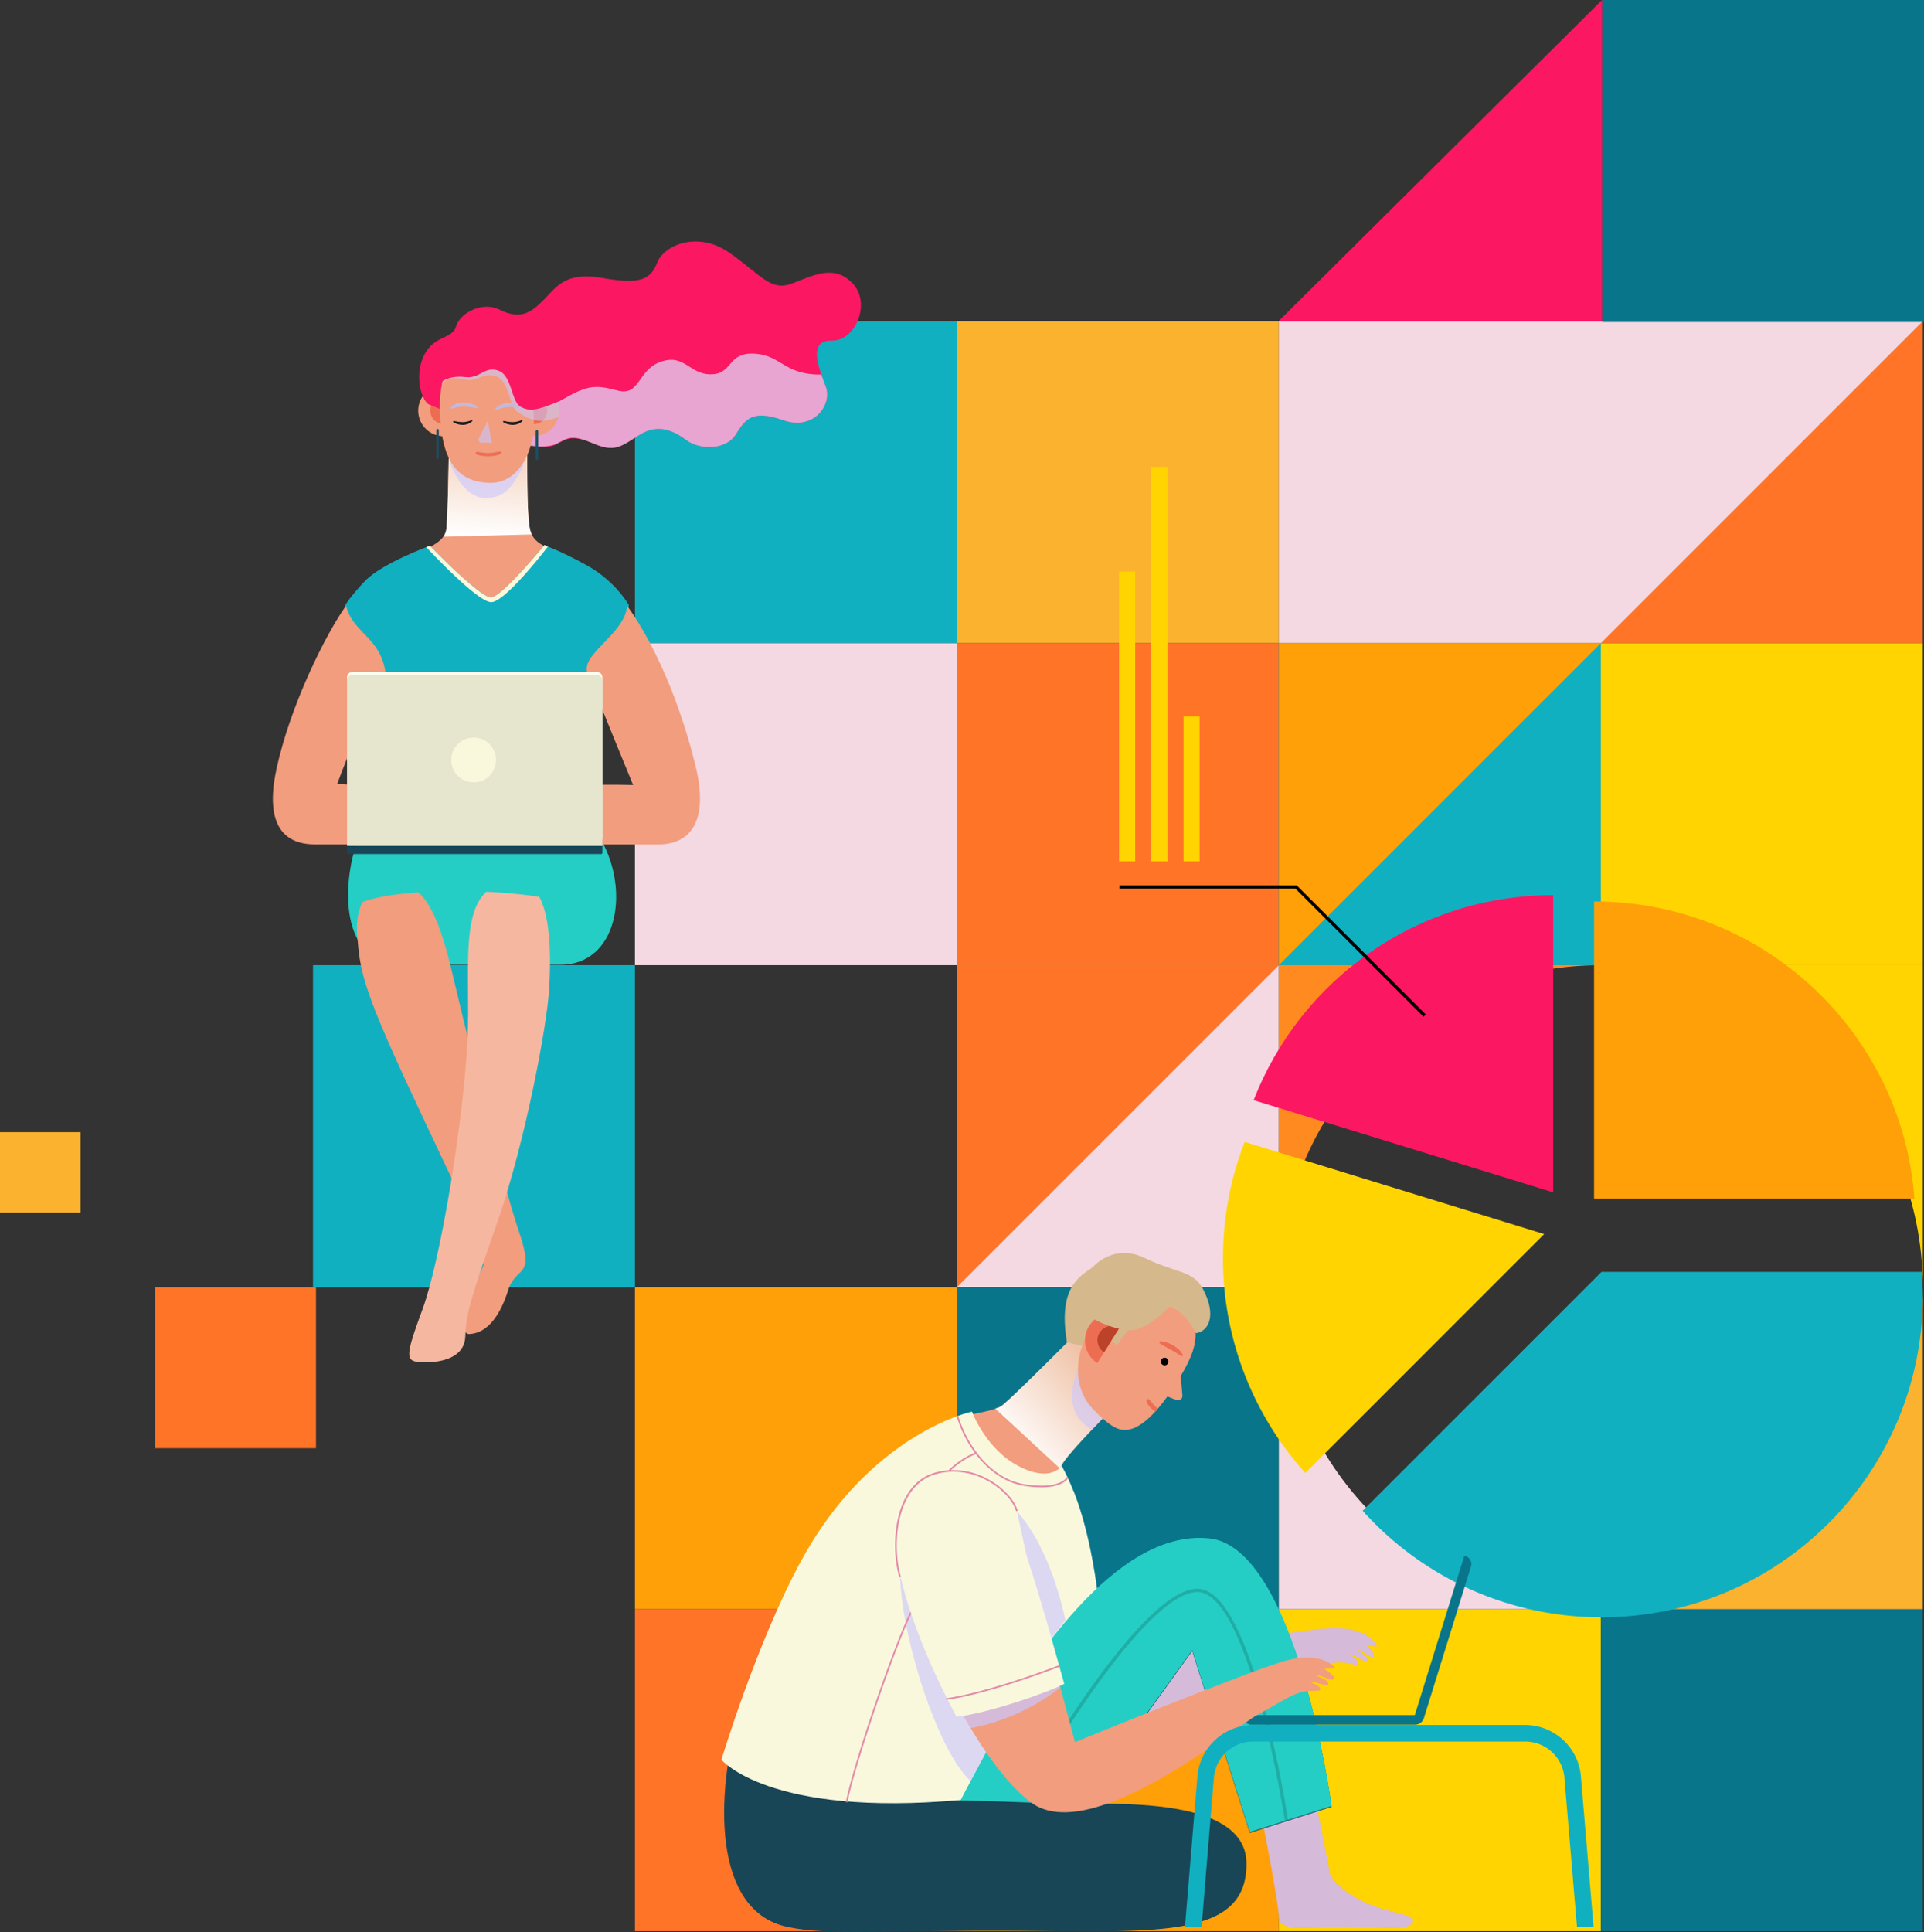 <svg xmlns="http://www.w3.org/2000/svg" xmlns:xlink="http://www.w3.org/1999/xlink" viewBox="0 0 2390.44 2400"><rect x="0" y="0" width="2390.44" height="2400" fill="#333333" stroke="none"/><defs><style>.cls-1{isolation:isolate;}.cls-2{fill:#11b0c1;}.cls-3{fill:#fbb22e;}.cls-4{fill:#ff7427;}.cls-5{fill:#f4d9e2;}.cls-6{fill:#ffd400;}.cls-7{fill:#ffa008;}.cls-8{fill:#08758b;}.cls-9{fill:#ff8a20;}.cls-10{fill:#f29d7e;}.cls-11,.cls-12,.cls-15,.cls-16,.cls-17,.cls-18,.cls-21,.cls-27,.cls-28,.cls-32{mix-blend-mode:multiply;}.cls-11{fill:url(#New_Gradient_Swatch_2);}.cls-12,.cls-16,.cls-27,.cls-32{fill:#cbc7ff;}.cls-12{opacity:0.61;}.cls-13{fill:#ed6d53;}.cls-14{fill:#fc1763;}.cls-15{fill:#e1deff;opacity:0.71;}.cls-16{opacity:0.58;}.cls-17{fill:#c3b9dd;}.cls-18{fill:#1a1a1a;}.cls-19{fill:#1b4e61;}.cls-20,.cls-21{fill:#25cec5;}.cls-22{fill:#faf8dc;}.cls-23{fill:#f6b7a0;}.cls-24{fill:#fcfbeb;}.cls-25{fill:#e6e5ce;}.cls-26{fill:#184657;}.cls-27{opacity:0.7;}.cls-28{fill:url(#New_Gradient_Swatch_2-2);}.cls-29{fill:#d6b88d;}.cls-30{fill:#bd422a;}.cls-31{opacity:0.16;}.cls-32{opacity:0.63;}.cls-33{fill:#e289a9;}</style><linearGradient id="New_Gradient_Swatch_2" x1="595.29" y1="759.87" x2="582.17" y2="907.48" gradientTransform="matrix(1, -0.03, 0.03, 1, -1.44, -222.59)" gradientUnits="userSpaceOnUse"><stop offset="0" stop-color="#f0c3a8"/><stop offset="1" stop-color="#fff"/></linearGradient><linearGradient id="New_Gradient_Swatch_2-2" x1="3993.59" y1="-857.85" x2="3980.88" y2="-714.86" gradientTransform="matrix(0.73, 0.68, -0.68, 0.73, -2135.32, -388.23)" xlink:href="#New_Gradient_Swatch_2"/></defs><title>main_alt3</title><g class="cls-1"><g id="Capa_2" data-name="Capa 2"><g id="Alternative_2" data-name="Alternative 2"><rect class="cls-2" x="788.89" y="399" width="400" height="400"/><rect class="cls-3" x="1188.89" y="399" width="400" height="400"/><rect class="cls-4" x="1988.89" y="399" width="400" height="400"/><rect class="cls-5" x="788.89" y="799" width="400" height="400"/><rect class="cls-4" x="1188.89" y="799" width="400" height="400"/><rect class="cls-2" x="1588.89" y="799" width="400" height="400"/><rect class="cls-6" x="1988.89" y="799" width="400" height="400"/><rect class="cls-2" x="388.89" y="1199" width="400" height="400"/><rect class="cls-5" x="1188.89" y="1199" width="400" height="400"/><rect class="cls-7" x="788.89" y="1599" width="400" height="400"/><rect class="cls-8" x="1188.89" y="1599" width="400" height="400"/><rect class="cls-4" x="788.89" y="1999" width="400" height="400"/><rect class="cls-7" x="1188.89" y="1999" width="400" height="400"/><rect class="cls-6" x="1588.89" y="1999" width="400" height="400"/><rect class="cls-8" x="1988.89" y="1999" width="400" height="400"/><rect class="cls-4" x="192.59" y="1599" width="200" height="200"/><rect class="cls-3" y="1406.41" width="100" height="100"/><polygon class="cls-5" points="1988.89 399 1588.89 399 1588.89 799 1988.89 799 2388.89 399 1988.89 399"/><path class="cls-9" d="M1988.89,1199h-400v400C1588.89,1378.09,1768,1199,1988.89,1199Z"/><path class="cls-6" d="M1988.89,1199c220.91,0,400,179.09,400,400V1199Z"/><path class="cls-5" d="M1588.89,1599v400h400C1768,1999,1588.89,1819.91,1588.89,1599Z"/><path class="cls-3" d="M1988.89,1999h400V1599C2388.89,1819.91,2209.8,1999,1988.89,1999Z"/><polygon class="cls-4" points="1188.89 1599 1588.89 1199 1188.89 1199 1188.89 1599"/><polygon class="cls-7" points="1588.89 799 1588.89 1199 1988.89 799 1588.89 799"/><path class="cls-10" d="M658.73,658.51c-6-22.3-2.83-146.89-2.83-146.89l-97.71,3.61s-1.15,123-3.73,142.67-36.18,27.54-75.69,47.65c-5.41,2.75-11.47,9.12-16.84,13.73,6.38,14.3,137.92,62.28,147.28,74.63,10.29,13.56,108-58.67,119.43-90C682.68,678.68,664.37,679.44,658.73,658.51Z"/><path class="cls-11" d="M660.6,663.88a34.29,34.29,0,0,1-1.87-5.37c-6-22.3-2.83-146.89-2.83-146.89l-97.71,3.61s-1.15,123-3.73,142.67a19.67,19.67,0,0,1-3.61,8.87Z"/><path class="cls-12" d="M650.92,509.44l-90.27,3.33s-.34,28.87-1.07,63.84c6.94,16.37,20.84,42.55,45.06,42.16,27.81-.45,36.56-24.67,45.3-39C649.66,542.91,650.92,509.44,650.92,509.44Z"/><circle class="cls-10" cx="551.33" cy="510.12" r="31.73" transform="translate(-158.48 264.43) rotate(-23.68)"/><path class="cls-13" d="M568,511.29a16.72,16.72,0,1,1-15.51-17.85A16.73,16.73,0,0,1,568,511.29Z"/><path class="cls-14" d="M531.89,502c-14.5-12.69-17.84-58.44,8.7-76.82,9.67-6.7,22.83-9,25.56-18.62,5.24-18.59,33.54-32.35,54.41-21.92,26.87,13.42,39.91,3.09,55.36-12.6,16.6-16.86,27-34.69,72.76-26.67S808,348,816.55,326.16s50.52-39.53,89.37-12.41,51.25,48.4,77.45,38.65,52.72-24.8,75.93-.43,4.14,71.8-26.23,71.26-15.19,35.56-7,57.3-14.38,54.81-52.67,41.54-46.79-2.23-59.24,17.69-45.14,19-61,7.23S818,525.9,795.24,539.83s-30.27,22.77-57,11.52-32-7.19-47.15.9-45.59-3.41-45.59-3.41Z"/><path class="cls-15" d="M608,516.13l-2-23.39,89.06,5.69c35.69-20.79,44.15-20.58,72.33-13.25s24.46-26,54.08-35.92S856.78,465.81,884,465s19.19-27.7,53.86-25.6c32.75,2,36.69,26.58,82.55,25.89,1.86,5.4,3.89,10.64,5.61,15.24,8.14,21.73-14.38,54.81-52.67,41.54s-46.79-2.23-59.24,17.69-45.14,19-61,7.23S818,525.9,795.24,539.83s-30.27,22.77-57,11.52-30.95-8.6-46.1-.51-44.76.92-44.76.92Z"/><circle class="cls-10" cx="663.12" cy="510.12" r="31.73" transform="translate(-70.41 912.48) rotate(-66.32)"/><path class="cls-13" d="M646.44,511.29A16.72,16.72,0,1,0,662,493.44,16.73,16.73,0,0,0,646.44,511.29Z"/><path class="cls-10" d="M547.28,523.67c3.13,44.61,18.62,76.83,63.91,76.13,28.37-.43,52.37-31.76,52.1-76.49-.29-46.89-10-84.5-63.07-84.54C548.83,438.72,544.15,479.05,547.28,523.67Z"/><path class="cls-12" d="M605.9,523.06,595,544.37a3.81,3.81,0,0,0,3.35,5.55l12.89.16Z"/><path class="cls-16" d="M693.88,518c-25.72,10.43-38.06,1.27-50-5.6s-10.41-39.45-28-44.91S594,476,575.17,471.14c-22-5.65-26.41,7.58-26.41,7.58s-.63-16.42,31.87-28,69.58-11.79,88.75,8.29c6.29,6.59,6.08,16.59,13.12,23A36.49,36.49,0,0,1,693.88,518Z"/><path class="cls-17" d="M651.68,507.82c-1.54-.23-3-.59-4.47-.89s-2.93-.56-4.39-.75a60.72,60.72,0,0,0-8.68-.66,46.06,46.06,0,0,0-8.53.88,38.47,38.47,0,0,0-8.17,2.66l-.16.07a1.18,1.18,0,0,1-1.36-1.87,20.87,20.87,0,0,1,8.45-5.23,30.83,30.83,0,0,1,9.74-1.65,36.12,36.12,0,0,1,9.68,1.39,44.67,44.67,0,0,1,4.55,1.62c1.44.69,2.86,1.43,4.23,2.25a1.19,1.19,0,0,1,.41,1.63,1.17,1.17,0,0,1-1.19.57Z"/><path class="cls-18" d="M626.06,523c1.93.37,3.79.75,5.65,1a36.75,36.75,0,0,0,5.52.37,28.15,28.15,0,0,0,5.41-.64,24.53,24.53,0,0,0,5.18-1.76l.11-.06a.78.78,0,0,1,1.05.36.77.77,0,0,1-.13.88c-3,3.23-7.36,4.52-11.56,4.65a22.6,22.6,0,0,1-6.21-.85,26.67,26.67,0,0,1-2.92-1c-.92-.47-1.83-.93-2.7-1.46A.8.8,0,0,1,626,523Z"/><path class="cls-18" d="M563.91,523c1.93.37,3.8.75,5.65,1a36.83,36.83,0,0,0,5.52.37,28.15,28.15,0,0,0,5.41-.64,24.53,24.53,0,0,0,5.18-1.76l.11-.06a.79.79,0,0,1,.93,1.24c-3,3.23-7.37,4.52-11.57,4.65a22.65,22.65,0,0,1-6.21-.85,26.67,26.67,0,0,1-2.92-1c-.91-.47-1.83-.93-2.7-1.46a.8.8,0,0,1,.57-1.46Z"/><path class="cls-17" d="M591.86,507c-1.36-.16-2.65-.45-3.94-.69s-2.58-.45-3.86-.62a61.29,61.29,0,0,0-7.59-.62,44.36,44.36,0,0,0-7.46.53,37.5,37.5,0,0,0-7.22,1.94l-.19.07a1.18,1.18,0,0,1-1.28-1.91,18.11,18.11,0,0,1,7.59-4.51,27.55,27.55,0,0,1,8.63-1.26,31.93,31.93,0,0,1,8.51,1.36c1.37.38,2.67,1,4,1.48s2.51,1.3,3.7,2a1.18,1.18,0,0,1,.37,1.64A1.16,1.16,0,0,1,592,507Z"/><path class="cls-13" d="M590.76,562.83c-.06,2.11,7.32,4,16.19,3.88s15.82-1.91,15.94-4.49c.13-3.09-7.21.52-16.08.68S590.87,559.63,590.76,562.83Z"/><path class="cls-19" d="M543.63,569.92a1.58,1.58,0,0,1-1.58-1.58V534.61a1.58,1.58,0,1,1,3.15,0v33.73A1.58,1.58,0,0,1,543.63,569.92Z"/><path class="cls-19" d="M667.15,571.35a1.57,1.57,0,0,1-1.57-1.58V536a1.57,1.57,0,0,1,3.14,0v33.74A1.58,1.58,0,0,1,667.15,571.35Z"/><path class="cls-14" d="M694.39,498.6c-25.71,10.42-35.8,13.43-47.73,6.56s-10.41-39.45-28-44.91-21.57,10.45-40.91,8.18c-20.68-2.43-30,6.66-30,6.66s-6.81-30.73,25.69-42.36,79.5-1.12,98.68,19S694.39,498.6,694.39,498.6Z"/><path class="cls-20" d="M498.62,1198.48c-59.39,0-74.74-62.71-61.93-127.2,15-75.6,90.44-111.66,160.62-111.66s143.39,43.25,163.29,117.49c15.46,57.69-5.21,121.37-64.6,121.37Z"/><rect class="cls-21" x="470.68" y="1087.79" width="238.98" height="106.81" rx="8.83"/><path class="cls-2" d="M534.12,678s-59.55,21.68-80.59,43.69c-17.76,18.58-24.92,30.42-24.92,30.42l60.85,197.76h216.2L781.4,751.83s-16.51-30.1-53.41-50.17-47.25-22-51.46-24.6c0,0-52.76,64.41-66.35,65.06S534.12,678,534.12,678Z"/><path class="cls-22" d="M610.18,748c16.4.3,63.25-59.51,70.54-69a28.86,28.86,0,0,1-4.19-1.94s-52.76,64.41-66.35,65.06S534.12,678,534.12,678s-1.67.6-4.5,1.7C536.46,687.07,593.46,747.64,610.18,748Z"/><path class="cls-10" d="M429.9,752.48c9.07,34.95,43.38,38.84,49.2,84.15-29.78,55-60.2,137.23-60.2,137.23s115.87,5.83,162.47,20.07l-1.29,55h-189c-41.43,0-61.26-28.2-47.9-91.92C360,876.76,405.3,786.79,429.9,752.48Z"/><path class="cls-10" d="M779.2,752.48c-3,35.6-58.82,60.36-49.19,84.15,22,54.37,56.57,138.53,56.57,138.53s-114.71-3.24-157.43,10.35V1049H818c41.43,0,61.79-31.14,46.86-94.51C850.26,892.3,820.88,810.74,779.2,752.48Z"/><path class="cls-10" d="M479.07,1096.94c46.46-7,64.91,37.87,82,108.47s61.5,259.65,83.71,324.56c20.44,59.76-3.42,41-13.67,73.45-9.51,30.11-25,52.6-47.83,53.81-16.23.85-.28-48.69,17.94-86.27-2.57-35-39.29-103.34-96.52-227.19-56.32-121.9-57.5-141.21-60.92-182.2S462,1099.5,479.07,1096.94Z"/><path class="cls-23" d="M642.2,1095.23c43.56,0,42.71,86.27,40.15,132.39s-29.9,191.31-64.06,289.54S579,1631.6,578.15,1659.79s-32.46,33.31-53.81,32.45-21.35-6,.85-66.61,50.39-231.46,55.52-332.25S563.63,1095.23,642.2,1095.23Z"/><path class="cls-20" d="M435.73,1130.51c18.12-30.42,221.06-31.07,282.23-3.88l-3.89-86.42-260.22,4.86Z"/><path class="cls-24" d="M437.77,834.69h304a6.57,6.57,0,0,1,6.57,6.57v199.17a6.57,6.57,0,0,1-6.57,6.57h-304a6.57,6.57,0,0,1-6.57-6.57V841.26a6.58,6.58,0,0,1,6.58-6.58Z"/><path class="cls-25" d="M437.77,838.57h304a6.57,6.57,0,0,1,6.57,6.57v205.75a0,0,0,0,1,0,0H431.19a0,0,0,0,1,0,0V845.15A6.57,6.57,0,0,1,437.77,838.57Z"/><path class="cls-26" d="M431.19,1050.89H748.38a0,0,0,0,1,0,0v8.6a1.43,1.43,0,0,1-1.43,1.43H432.62a1.43,1.43,0,0,1-1.43-1.43v-8.6A0,0,0,0,1,431.19,1050.89Z"/><circle class="cls-22" cx="588.49" cy="944.08" r="27.83"/><path class="cls-7" d="M1980.53,1119.84c210.36,0,382.7,162.74,398,369.18h-398Z"/><path class="cls-2" d="M1989.78,1580h398q1.11,14.83,1.12,29.94c0,220.42-178.69,399.11-399.11,399.11A398.1,398.1,0,0,1,1693,1876.73Z"/><path class="cls-14" d="M1929.72,1112v369.18l-372.14-114.5C1615.46,1217.63,1760.24,1112,1929.72,1112Z"/><path class="cls-6" d="M1520.59,1533a396.77,396.77,0,0,1,25.86-114.5L1918.58,1533l-296.77,296.78a397.66,397.66,0,0,1-102.34-266.84Q1519.47,1547.79,1520.59,1533Z"/><polygon points="1768.66 1263.05 1771.48 1260.23 1611.25 1100 1390.91 1100 1390.91 1103.99 1609.6 1103.99 1768.66 1263.05"/><rect class="cls-6" x="1390.44" y="710" width="20" height="360"/><rect class="cls-6" x="1430.44" y="580" width="20" height="490"/><rect class="cls-6" x="1470.44" y="890" width="20" height="180"/><path class="cls-22" d="M1333.44,1851.37c24.66,60.61,34.42,146.65,37.5,208.29L1237.39,2073Z"/><path class="cls-10" d="M1711.33,2045.44s-10.64-26.12-62-22.49c-44.63,3.15-218.4,31.35-263.22,38.7-17.54,27.23-35.42,54.23-54.55,80.33,79.63,29.88,245.94-53.91,272.17-61.34,29.6-8.4,44.34-14.59,58.42-15.47s22.89,5.25,25.14,1.78-10.71-12.26-10.71-12.26c5.6.48,20.58,12.44,22.09,7.81s-13.33-13.82-13.33-13.82c6.83.5,17.63,12.28,21.2,9.59s-8.85-15.07-8.85-15.07Z"/><path class="cls-27" d="M1711.33,2045.44s-10.64-26.12-62-22.49c-44.63,3.15-218.4,31.35-263.22,38.7-17.54,27.23-35.42,54.23-54.55,80.33,79.63,29.88,245.94-53.91,272.17-61.34,29.6-8.4,44.34-14.59,58.42-15.47s22.89,5.25,25.14,1.78-10.71-12.26-10.71-12.26c5.6.48,20.58,12.44,22.09,7.81s-13.33-13.82-13.33-13.82c6.83.5,17.63,12.28,21.2,9.59s-8.85-15.07-8.85-15.07Z"/><path class="cls-10" d="M1197.59,1842.07c13.1,47.63,73.06,68.48,88,67.72,26.77-1.36,14.72,7.26,32.84-9-3.48-51.23-9-63.3,1.17-81.57,11.27-20.18,96.84-103.62,96.84-103.62l-72.61-65.7s-83,83.7-98.59,96c-9.44,7.44-40.73,10.28-56.9,15.86C1182.5,1790.82,1189.74,1813.56,1197.59,1842.07Z"/><path class="cls-28" d="M1317.13,1824.35a34.54,34.54,0,0,1,2.42-5.16c11.27-20.18,96.84-103.62,96.84-103.62l-72.61-65.7s-83,83.7-98.59,96a19.8,19.8,0,0,1-8.79,3.83Z"/><path class="cls-16" d="M1347.15,1769.32a69.69,69.69,0,0,0,9.47,7c27.19-30.28,53.19-58.11,53.19-58.11l-53.39-45.35C1329.66,1708.05,1322.08,1747.75,1347.15,1769.32Z"/><path class="cls-29" d="M1365.58,1569.38c-21.6,14.28-51.92,25.43-40,98l34.44,8.38,17.56-71.82Z"/><path class="cls-10" d="M1461.9,1717.6c-15.18,24.12-36.81,52.78-57.81,58-13.9,3.48-25.3-3.85-46.18-25.19-20.26-20.71-27.93-59.92-2.69-100s55.75-66.25,99-39C1501.92,1641.44,1487.14,1677.52,1461.9,1717.6Z"/><path d="M1451,1693.87a4.74,4.74,0,1,1-1.49-6.54A4.75,4.75,0,0,1,1451,1693.87Z"/><path class="cls-13" d="M1363.33,1693.31a33.61,33.61,0,0,1,35.81-56.88Z"/><path class="cls-30" d="M1371.8,1679.85a17.71,17.71,0,0,1,18.87-30Z"/><path class="cls-10" d="M1466.15,1699.52l2.9,34.08a5.46,5.46,0,0,1-7.43,5.54l-17.17-6.74Z"/><path class="cls-29" d="M1395.18,1643.65l-14.46,22.12,7.59,5.39c2.94-5.85,12.94-18.4,16.3-22.49Z"/><path class="cls-29" d="M1494.39,1600.89c-12.12-22.68-32.41-19.05-71.74-38-45-21.65-75.3,17.24-81.81,37-11.89,36.2,43.34,50.32,57.29,52.39,18.61,2.77,36-10.62,55-29.18,0,0,16.08,2.55,32.78,33.07C1500.85,1654.1,1512.65,1635.07,1494.39,1600.89Z"/><path class="cls-13" d="M1441.94,1666.15a40.36,40.36,0,0,1,15.36,5,36.83,36.83,0,0,1,6.72,4.78,28.51,28.51,0,0,1,2.89,3c.43.56.86,1.11,1.24,1.71l.55.89.24.44a1.56,1.56,0,0,1,.07.17s0,0,0,0l-.16-.1a4.29,4.29,0,0,0-.43-.14,1.37,1.37,0,0,0-1.14.32,1.42,1.42,0,0,1,1.83,2.17,1.56,1.56,0,0,1-1.2.32c-.54-.14-.41-.15-.48-.17a2.46,2.46,0,0,1-.27-.17l-.46-.32-2.81-1.83c-1-.68-2.1-1.32-3.15-2-2.11-1.29-4.28-2.5-6.45-3.74l-6.6-3.7c-2.23-1.25-4.47-2.51-6.68-4a1.49,1.49,0,0,1-.4-2A1.46,1.46,0,0,1,1441.94,1666.15Z"/><path class="cls-13" d="M1435.67,1747.32c1,.94,2,1.8,2.92,2.61-.88,1.2-1.93,2.52-3.11,3.88a40.16,40.16,0,0,1-4.55-3.77c-5.47-5.26-8.08-10.61-5.81-12S1430.2,1742.07,1435.67,1747.32Z"/><path class="cls-10" d="M1563.06,2232.81c4.64,25.1,25.61,128.87,26,150.45.29,18.3,49.82,9.66,83.56,9.93,43.14.34,85,6.74,82.87-8.56-1.37-9.93-69.52-8.22-102.6-54.72l-17.72-90.75Z"/><path class="cls-27" d="M1563.06,2232.81c4.64,25.1,25.61,128.87,26,150.45.29,18.3,49.82,9.66,83.56,9.93,43.14.34,85,6.74,82.87-8.56-1.37-9.93-69.52-8.22-102.6-54.72l-17.72-90.75Z"/><path class="cls-26" d="M1236.05,2137.38c42-61.89,147-237.4,266.24-225.37,109,11,152.19,332.57,152.19,332.57l-101.7,32.36-71.51-226-198.51,275.58L1146.14,2274Z"/><path class="cls-21" d="M1236.05,2136.38c42-61.89,147-237.4,266.24-225.37,109,11,152.19,332.57,152.19,332.57l-101.7,32.36-71.51-226-198.51,275.58L1146.14,2273Z"/><path class="cls-31" d="M1488.63,1973.56c67.71,2.08,110.12,276.68,111.89,288.37l-4.06.62c-.11-.71-11-71.88-29.88-142.35-24.78-92.44-51.77-141.72-78.08-142.53h-.85c-65.1,0-195.29,223.75-196.61,226l-3.55-2.06C1292.92,2192.23,1421.44,1971.46,1488.63,1973.56Z"/><path class="cls-26" d="M916.86,2133.63c-26.71,93.49-32.7,239.38,60.62,259.91,51.36,11.3,118.14,4.11,290.73,5.14,170.54,1,281.49,9.25,280.46-84.24s-207.52-69.86-251.7-74-248.61-6.16-248.61-6.16Z"/><path class="cls-22" d="M1319.06,1820.81s-12.69,21.58-53.42.51c-41.15-21.28-58-67.8-58-67.8s-126.36,26.71-212.66,186C940,2040.83,896.32,2186,896.32,2186s58.9,71.57,297.24,50c0,0,71.57-136.29,108.55-202S1369.4,1913.27,1319.06,1820.81Z"/><path class="cls-32" d="M1263.41,1877.14c44.61,50.25,60.27,135.78,60.27,135.78l-24.39,30.82Z"/><path class="cls-32" d="M1122.33,1920c-19.86,57.87,35.61,249.29,83.55,292.44l49-90.4Z"/><path class="cls-8" d="M1820.91,1933.09l-1.59-.49-61.52,198H1544.9v2.06a9.83,9.83,0,0,0,9.83,9.83h203.14a11.88,11.88,0,0,0,11.65-9.53l58.12-187.11A10.24,10.24,0,0,0,1820.91,1933.09Z"/><path class="cls-10" d="M1259,1905.56c21.45,47.31,76.56,258.57,76.56,258.57s208.8-85.16,258.08-100.06,65.45,8.21,65.45,8.21l-13.8.83s14.84,9.33,12,12.74-16-5.69-22.8-4.66c0,0,16.51,5.68,16.06,10.53s-17.7-3.5-23.27-2.73c0,0,14.58,5.7,13.15,9.58s-11.38-.15-24.91,3.83-26.53,13.28-53.54,28-206.5,163.83-281,108.71S1118.22,1985.7,1122.33,1920C1127.57,1836.15,1218.17,1815.6,1259,1905.56Z"/><path class="cls-33" d="M1050.78,2238.56l2,.41c10.35-51.06,65.33-212.66,86.17-247.61l-1.76-1C1116.29,2025.38,1061.15,2187.39,1050.78,2238.56Z"/><path class="cls-27" d="M1317.34,2096.24c-.38-1.41-.77-2.84-1.16-4.27L1297,2071l-111.63,25.34,9.71,31.66q5.34,9.6,10.89,18.85C1267.06,2135.51,1309,2103.08,1317.34,2096.24Z"/><path class="cls-22" d="M1322.27,2091.76c-19.44-70.74-45.88-162.88-59.63-193.2-44.45-98-143.18-75.64-148.89,15.67-2.67,42.7,30.38,136.71,74.7,218.42C1226.31,2128.48,1298.77,2103.81,1322.27,2091.76Z"/><path class="cls-2" d="M1492.88,2393.54,1508.21,2208a48.87,48.87,0,0,1,48.42-44.58h338.59a48.87,48.87,0,0,1,48.41,44.5l15.64,185.62h20.62l-15.78-187.34a69.55,69.55,0,0,0-68.89-63.32H1556.63a69.52,69.52,0,0,0-68.89,63.43l-15.48,187.23Z"/><path class="cls-33" d="M1175.61,2109.67l.28,2c53.61-7.46,139.77-40.81,140.63-41.15l-.74-1.91C1314.92,2069,1229,2102.24,1175.61,2109.67Z"/><path class="cls-33" d="M1325.49,1834.93c-.07.16-8,15.62-51.65,9-42.11-6.38-72.23-47.58-83.41-85.57l-2,.58a149.26,149.26,0,0,0,22.73,45.78c-17.39,6.6-31.71,20.65-32.73,21.68a82.24,82.24,0,0,0-17.39,3.17c-28.8,8.57-40.58,35.5-45.39,56.58-6.43,28.15-3.18,56.8,1.55,72.77l2-.58c-11.15-37.66-6.51-112.24,42.46-126.8,21.6-6.42,45-3.49,65.94,8.26,20.18,11.33,32,27,34.82,37.59l2-.52c-3.49-13.18-17.88-28.8-35.81-38.86a89.36,89.36,0,0,0-47-11.78c4.43-4.1,16.66-14.58,30.86-19.81,15.29,20,36.1,35.76,61,39.54a137.11,137.11,0,0,0,20.41,1.68c27.6,0,33.15-11.28,33.42-11.86Z"/><rect class="cls-8" x="1990.44" width="400" height="400"/><polygon class="cls-14" points="1990.44 0 1588.44 399 1990.44 399 1990.44 0"/></g></g></g></svg>